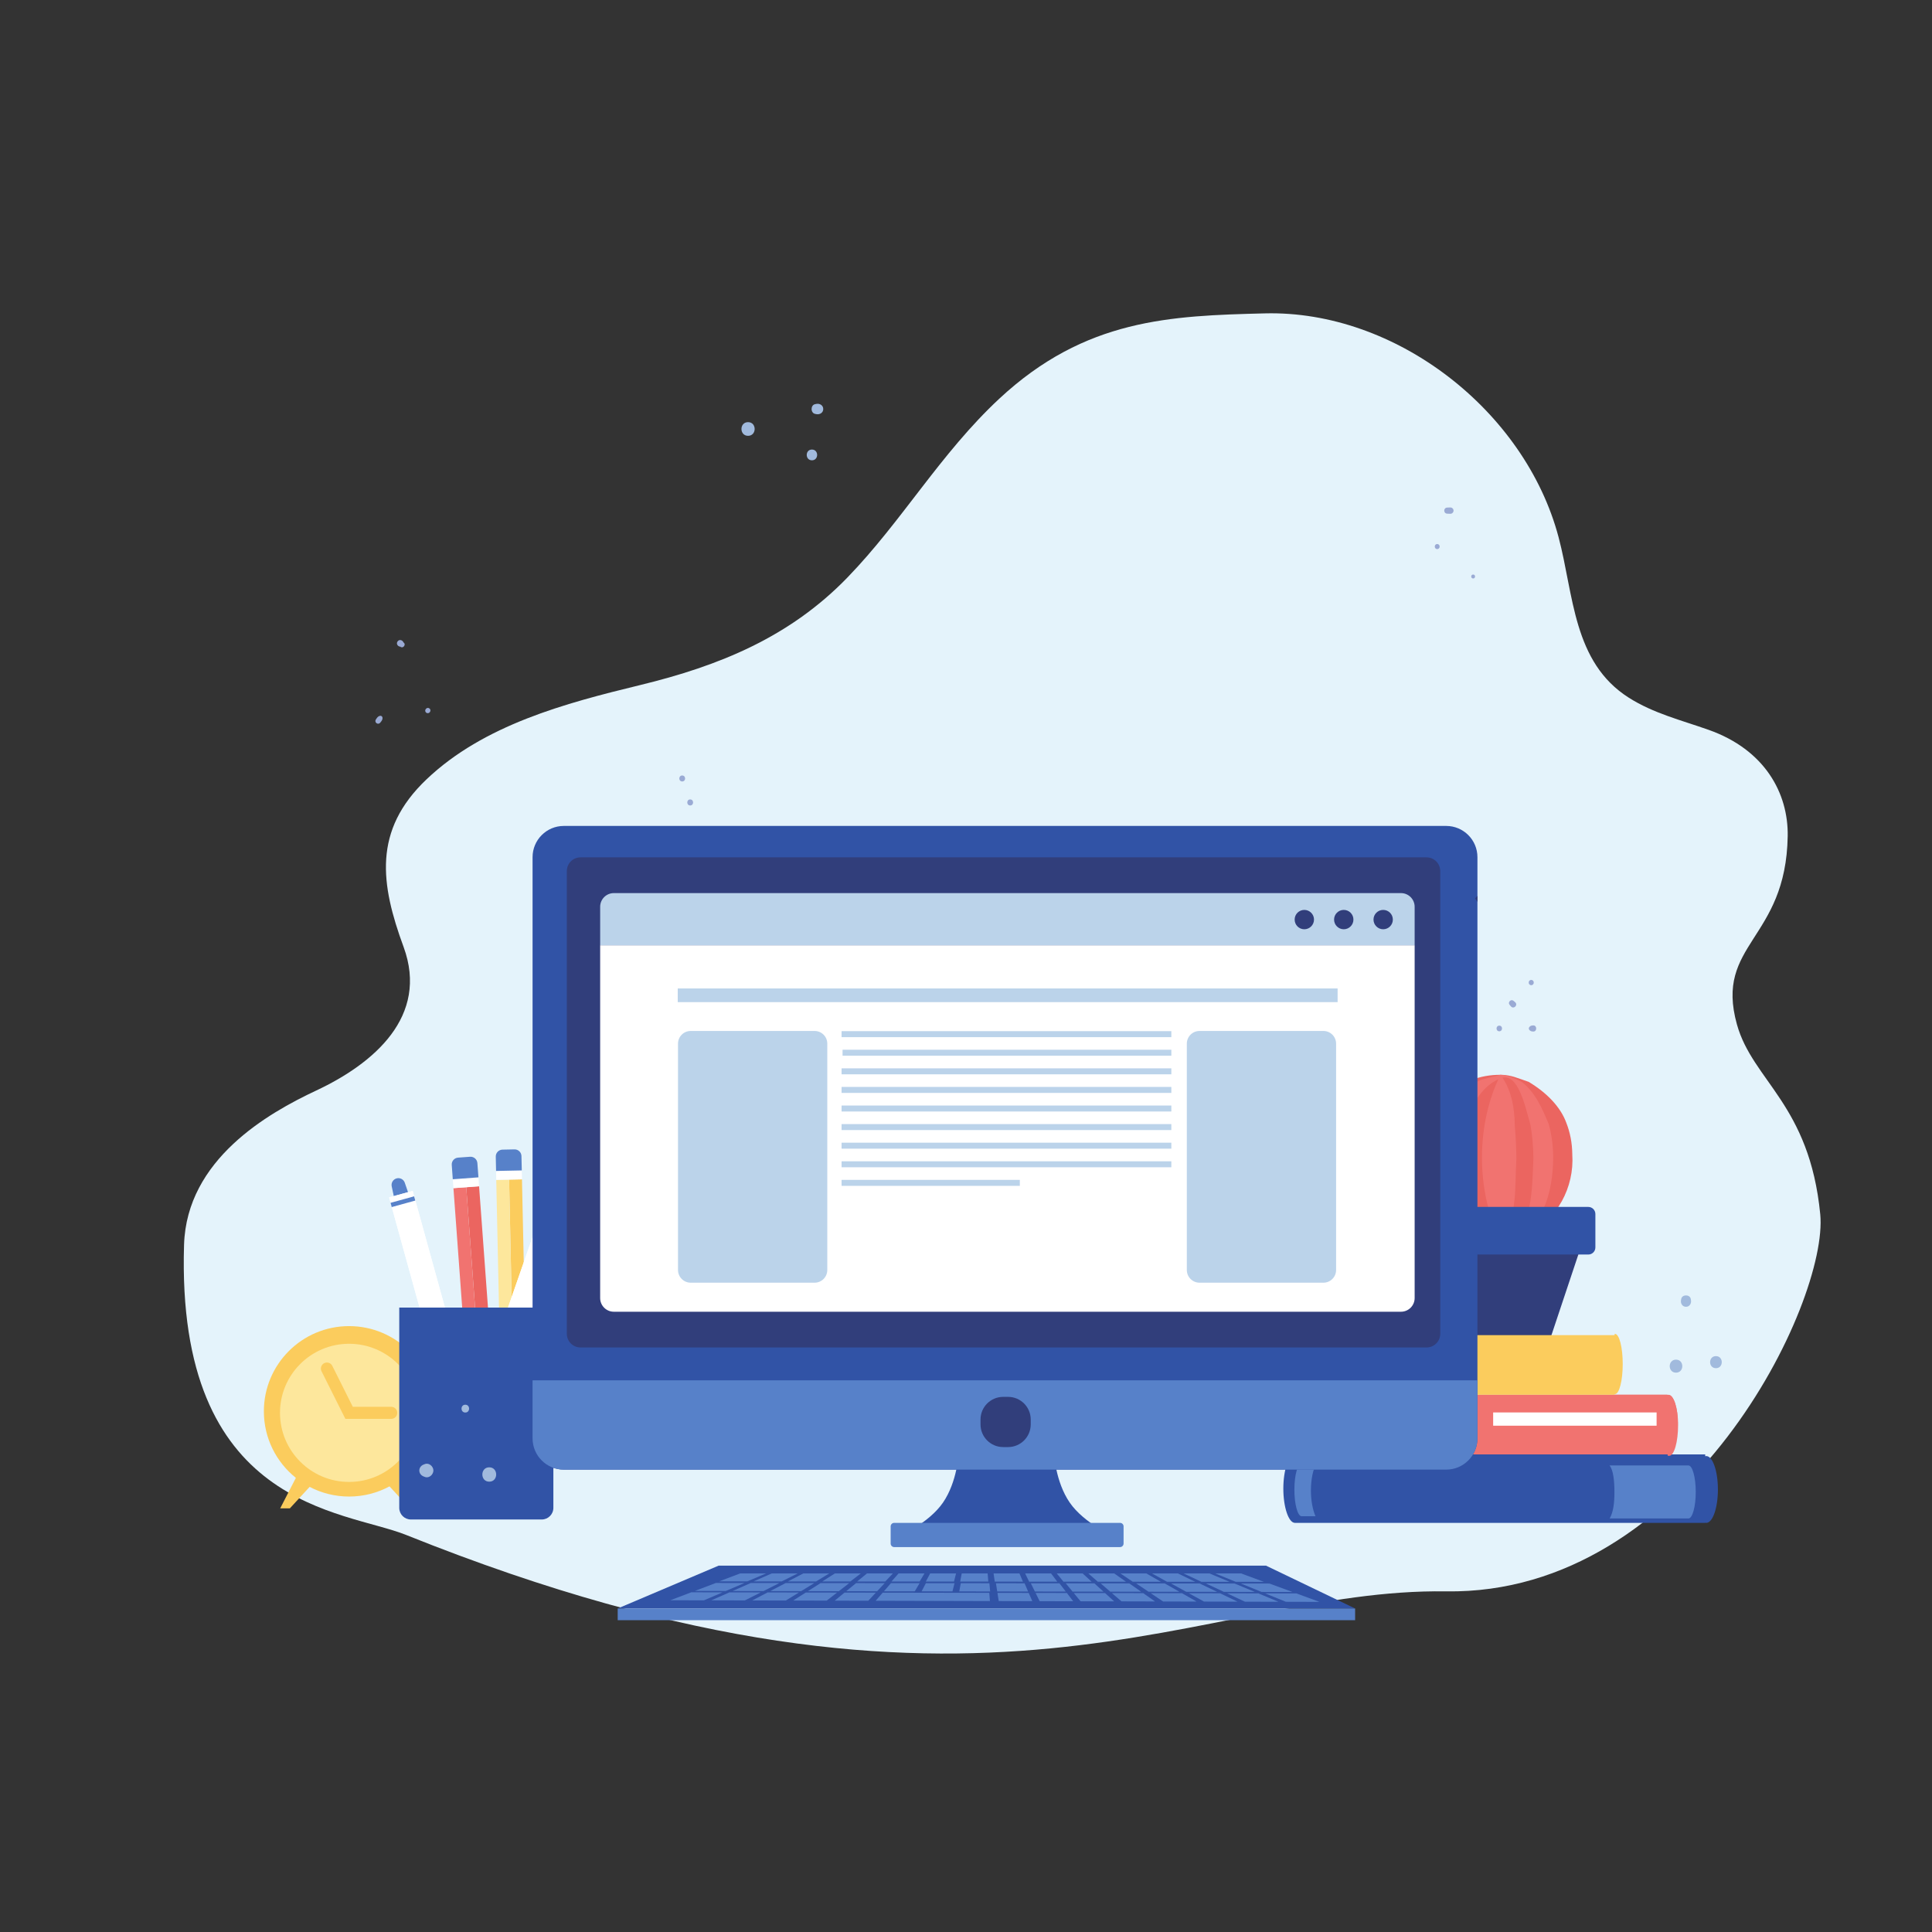 <?xml version="1.0" encoding="UTF-8" standalone="no"?>
<!DOCTYPE svg PUBLIC "-//W3C//DTD SVG 1.1//EN" "http://www.w3.org/Graphics/SVG/1.1/DTD/svg11.dtd">
<svg version="1.1" xmlns="http://www.w3.org/2000/svg" xmlns:xlink="http://www.w3.org/1999/xlink" preserveAspectRatio="xMidYMid meet" viewBox="0 0 640 640" width="640" height="640"><rect x="0" y="0" width="640" height="640" fill="#333333" stroke="none"/><defs><path d="M575.38 339.35C567.9 312.53 591.67 311.49 592.2 276.92C592.41 262.79 584.67 248.39 566.03 241.78C556.87 238.54 547.74 236.31 539.59 231.14C521.02 219.38 521.36 197 516.29 177.92C505.17 136.02 462.35 102.73 419.01 103.81C387.76 104.6 359.51 105.55 331.03 132.07C311.54 150.22 298.87 172.55 280.77 191.26C261.61 211.07 238.26 220.57 212.04 226.94C187.24 232.96 160.27 240.12 141.29 258.17C123.45 275.13 126.05 292.88 133.7 313.7C142.13 336.67 123.84 352.3 104.78 361.24C88.72 368.77 61.85 384.09 60.97 412.33C58.25 499.81 113.81 500.16 134.53 508.47C325.11 584.96 398.24 525.97 479.05 527.16C559.6 528.35 605.78 430.93 602.98 402.24C599.43 365.82 580.6 358.09 575.38 339.35" id="a2h55wwmi3"></path><path d="M143.87 467.52C143.87 451.93 131.23 439.29 115.64 439.29C100.05 439.29 87.41 451.93 87.41 467.52C87.41 476.44 91.55 484.39 98.01 489.56C97.66 490.23 95.93 493.6 92.82 499.66L96.02 499.66C99.95 495.39 102.14 493.02 102.57 492.55C106.48 494.59 110.92 495.75 115.64 495.75C120.49 495.75 125.05 494.53 129.03 492.38C129.48 492.86 131.72 495.29 135.74 499.66L138.95 499.66C135.75 493.44 133.97 489.98 133.62 489.29C139.88 484.11 143.87 476.28 143.87 467.52" id="afWN2VZjy"></path><path d="M138.53 468.02C138.53 480.66 128.28 490.91 115.64 490.91C103 490.91 92.75 480.66 92.75 468.02C92.75 455.38 103 445.14 115.64 445.14C128.28 445.14 138.53 455.38 138.53 468.02" id="aunDygTg3"></path><path d="M129.6 470.02L114.41 470.02C109.67 460.56 107.04 455.3 106.51 454.25C106.02 453.26 106.41 452.06 107.4 451.57C108.39 451.07 109.59 451.47 110.08 452.46C110.54 453.36 112.8 457.88 116.87 466.02C124.51 466.02 128.76 466.02 129.6 466.02C130.71 466.02 131.6 466.92 131.6 468.02C131.6 469.13 130.71 470.02 129.6 470.02" id="eGEIMmVFW"></path><path d="M136.54 398.94L131.33 400.38C130.39 395.95 129.86 393.49 129.76 393C129.51 391.83 130.22 390.68 131.36 390.36C131.36 390.36 131.36 390.36 131.36 390.36C132.51 390.04 133.71 390.67 134.09 391.8C134.26 392.28 135.07 394.66 136.54 398.94" id="e2snAKzSLR"></path><path d="M159.59 495.49C160.35 498.12 161.25 500.1 161.65 499.99C162.05 499.88 161.81 497.71 161.11 495.07C161.01 495.1 160.5 495.24 159.59 495.49" id="a3gQoku0Ww"></path><path d="M162.78 484.23C160.49 479.04 158.59 473.69 157.08 468.22C155.72 463.31 148.93 438.73 136.71 394.49L128.9 396.65C141.12 440.88 147.91 465.46 149.27 470.38C150.78 475.85 151.89 481.42 152.59 487.04C152.61 487.22 152.78 488.59 152.8 488.76C152.84 489.03 152.94 489.28 153.11 489.48C153.76 490.31 158.98 496.89 159.63 497.71C159.99 498.17 160.6 498.37 161.16 498.21C161.16 498.21 161.16 498.21 161.16 498.21C161.72 498.06 162.14 497.58 162.21 497C162.35 495.96 163.45 487.63 163.59 486.59C163.62 486.33 163.58 486.06 163.48 485.81C163.43 485.71 163.2 485.18 162.78 484.23" id="e6t8a7ZctR"></path><path d="M148.03 435.47L136.71 394.49L128.9 396.65L140.22 437.63L148.03 435.47" id="a1hAduTQYZ"></path><path d="M154.59 491.36L163.27 488.96L163.48 487.39L153.61 490.12L154.59 491.36" id="a13Yi0Tdft"></path><path d="M155.77 473.15L152.92 473.94L147.99 456.08L150.84 455.3L155.77 473.15" id="a1QnyjdMuI"></path><path d="M155.77 473.15L152.92 473.94L150.42 464.89L153.27 464.1L155.77 473.15" id="a1jG9YZshi"></path><path d="M148.24 436.22L140.43 438.38L140.04 436.98L147.85 434.82L148.24 436.22" id="b5QAwpBGpw"></path><path d="M137.57 397.7L129.76 399.86L129.38 398.45L137.18 396.3L137.57 397.7" id="b1jI2ZUMeS"></path><path d="M154.45 393.28L161.11 484L165.1 480.21L158.7 392.97L154.45 393.28" id="f58Kk2lYFG"></path><path d="M150.21 393.59L156.6 480.83L161.06 483.43L154.45 393.28L150.21 393.59" id="b1rLKsZpr4"></path><path d="M162.74 481.58C162.74 481.58 161.94 480.44 160.85 480.52C159.76 480.6 159.14 481.84 159.14 481.84C157.89 480.46 156.6 480.83 156.6 480.83C156.82 481.4 157.9 484.25 159.83 489.37L163.15 489.13C164.32 483.78 164.97 480.81 165.1 480.21C165.1 480.21 163.77 480.03 162.74 481.58" id="a1aJhHDwDI"></path><path d="M161.48 489.12C160.91 489.16 160.36 489.25 159.83 489.37C160 489.81 161.31 493.28 161.47 493.71C161.53 493.89 161.69 493.96 161.83 493.95C161.83 493.95 161.84 493.95 161.84 493.95C161.98 493.94 162.13 493.84 162.16 493.66C162.26 493.21 163.05 489.58 163.15 489.13C162.61 489.09 162.05 489.08 161.48 489.12" id="c3132p2OLC"></path><path d="M158.49 390.01L149.99 390.64L150.21 393.59L158.7 392.97L158.49 390.01" id="iKgElgqlx"></path><path d="M155.71 383.19C153.33 383.36 152.01 383.46 151.74 383.48C150.49 383.57 149.55 384.66 149.65 385.91C149.67 386.23 149.78 387.8 149.99 390.64L158.49 390.01C158.28 387.18 158.16 385.6 158.14 385.29C158.05 384.04 156.96 383.1 155.71 383.19" id="g107SAGPB"></path><path d="M168.65 390.76L170.6 481.7L174.79 478.12L172.91 390.67L168.65 390.76" id="a2JMYk9P9F"></path><path d="M164.39 390.85L166.27 478.31L170.59 481.14L168.65 390.76L164.39 390.85" id="d3fkyQJsTW"></path><path d="M172.36 479.37C172.36 479.37 171.62 478.19 170.53 478.22C169.44 478.24 168.75 479.45 168.75 479.45C167.58 478 166.27 478.31 166.27 478.31C166.46 478.89 167.38 481.78 169.05 487L172.38 486.93C173.82 481.65 174.63 478.71 174.79 478.12C174.79 478.12 173.47 477.88 172.36 479.37" id="b18IKgN4Ef"></path><path d="M170.71 486.84C170.14 486.85 169.59 486.91 169.05 487C169.2 487.45 170.33 490.98 170.47 491.42C170.52 491.6 170.67 491.68 170.82 491.68C170.82 491.68 170.82 491.68 170.82 491.68C170.97 491.68 171.11 491.59 171.16 491.41C171.28 490.96 172.26 487.38 172.38 486.93C171.84 486.86 171.28 486.82 170.71 486.84" id="h1gWRCuoLY"></path><path d="M172.85 387.71L164.33 387.89L164.39 390.85L172.91 390.67L172.85 387.71" id="dqlvgRhqJ"></path><path d="M170.43 380.75C168.04 380.8 166.71 380.83 166.45 380.83C165.2 380.86 164.2 381.9 164.23 383.15C164.24 383.47 164.27 385.05 164.33 387.89L172.85 387.71C172.78 384.86 172.75 383.29 172.74 382.97C172.72 381.72 171.68 380.72 170.43 380.75" id="c1yROY0dKr"></path><path d="M186.65 400.96L181.54 399.18C183.28 395 184.25 392.68 184.45 392.22C184.9 391.12 186.14 390.57 187.26 390.96C187.26 390.96 187.26 390.96 187.26 390.96C188.39 391.35 189.01 392.55 188.69 393.69C188.55 394.18 187.87 396.6 186.65 400.96" id="c3h3hTqEQL"></path><path d="M150.72 493.49C149.85 496.08 149.46 498.23 149.85 498.37C150.25 498.5 151.28 496.58 152.21 494.01C152.11 493.97 151.61 493.8 150.72 493.49" id="a1Nqx0Ez0"></path><path d="M159.74 486.04C160.81 480.47 162.29 474.99 164.15 469.63C165.83 464.81 174.22 440.73 189.31 397.39L181.66 394.73C166.57 438.07 158.18 462.15 156.5 466.96C154.64 472.32 152.38 477.54 149.76 482.56C149.68 482.72 149.04 483.95 148.96 484.1C148.84 484.34 148.78 484.6 148.8 484.87C148.87 485.92 149.42 494.3 149.49 495.35C149.52 495.93 149.91 496.43 150.46 496.63C150.46 496.63 150.46 496.63 150.46 496.63C151.01 496.82 151.63 496.66 152.02 496.23C152.72 495.45 158.36 489.22 159.07 488.44C159.24 488.25 159.37 488 159.42 487.74C159.44 487.63 159.55 487.06 159.74 486.04" id="bh7IOHRNX"></path><path d="M175.33 437.54L189.31 397.39L181.66 394.73L167.68 434.88L175.33 437.54" id="c1eKFz020r"></path><path d="M148.96 487.26L157.46 490.22L158.52 489.04L148.85 485.68L148.96 487.26" id="c2QLl4Kfo2"></path><path d="M160.28 472.94L157.48 471.97L163.57 454.48L166.37 455.45L160.28 472.94" id="bAYKUIdCA"></path><path d="M160.28 472.94L157.48 471.97L160.57 463.1L163.36 464.07L160.28 472.94" id="g3BW8AQaVR"></path><path d="M175.07 438.28L167.42 435.62L167.9 434.24L175.55 436.91L175.07 438.28" id="ebLK8OwvR"></path><path d="M188.2 400.53L180.55 397.86L181.03 396.49L188.68 399.15L188.2 400.53" id="duump3KAK"></path><path d="M179.46 503.35C153.45 503.35 139 503.35 136.11 503.35C133.98 503.35 132.26 501.63 132.26 499.5C132.26 495.08 132.26 472.96 132.26 433.16L183.31 433.16C183.31 472.96 183.31 495.08 183.31 499.5C183.31 501.63 181.58 503.35 179.46 503.35" id="bbppQiG9mO"></path><path d="M520.84 382.39C521.57 393.41 515.74 403.92 506.4 408.59C500.56 412.09 493.55 410.92 487.71 408.59C483.04 406.25 479.54 402.75 477.2 399.25C473.7 392.24 471.36 386.4 472.53 378.23C473.7 372.39 474.87 366.55 479.54 363.05C484.21 358.38 490.05 356.04 497.05 356.04C500.56 356.04 502.89 357.21 506.4 358.38C512.23 361.88 516.9 366.55 518.87 371.96C520.11 375.12 520.81 378.64 520.84 382.39" id="fsLovyxIE"></path><path d="M514.51 383.08C514.57 394.58 511.07 409.76 497.05 410.92C491.21 410.92 486.54 407.42 484.21 402.75C483.04 398.08 480.71 394.58 479.54 389.91C479.54 382.9 478.37 374.73 481.87 367.72C483.04 365.38 484.21 363.05 486.54 360.71C488.88 357.21 493.55 357.21 497.05 356.04C499.39 356.04 501.72 357.21 504.06 358.38C508.73 361.88 511.07 367.72 513.04 372.37C513.95 375.63 514.47 379.24 514.51 383.08" id="aFrrI2p45"></path><path d="M507.96 383.62C507.56 393.41 507.56 410.92 498.22 408.59C480.71 403.92 479.54 364.22 497.05 357.21C502.89 354.88 505.23 366.55 507 372.7C507.58 376.03 507.92 379.73 507.96 383.62" id="dwe9m4gza"></path><path d="M502.32 383.89C501.72 393.41 502.89 402.75 497.05 410.92C488.88 394.58 488.88 372.39 497.05 356.04C500.56 360.71 501.72 366.55 501.79 372.86C502.09 376.24 502.28 379.98 502.32 383.89" id="bW8hFN0vP"></path><path d="M468.62 404.87C475.64 428.33 479.54 441.36 480.32 443.96C480.32 443.96 484.97 447.49 495.28 447.69C505.6 447.88 512.94 445.27 512.94 445.27C513.81 442.65 518.18 429.58 526.03 406.04L468.62 404.87" id="c1pXvR1DKa"></path><path d="M528.49 413.24C528.49 414.53 527.44 415.58 526.15 415.58C520.34 415.58 473.85 415.58 468.04 415.58C466.75 415.58 465.7 414.53 465.7 413.24C465.7 412.13 465.7 403.26 465.7 402.15C465.7 400.86 466.75 399.81 468.04 399.81C473.85 399.81 520.34 399.81 526.15 399.81C527.44 399.81 528.49 400.86 528.49 402.15C528.49 402.89 528.49 406.59 528.49 413.24" id="e1Va5c2UQz"></path><path d="M565.23 482.34C565.07 482.34 564.87 482.37 564.87 482.43C564.87 482.39 564.87 482.17 564.87 481.79C483.33 481.79 438.03 481.79 428.97 481.79C426.84 481.79 425.12 487.02 425.12 493.13C425.12 499.24 426.84 504.47 428.97 504.47C438.03 504.47 483.33 504.47 564.87 504.47C564.87 504.42 564.87 504.39 564.87 504.38C564.87 504.44 565.07 504.47 565.23 504.47C567.35 504.47 569.08 499.52 569.08 493.41C569.08 487.29 567.35 482.34 565.23 482.34" id="a664TyfGeK"></path><path d="M559.33 485.45C543.63 485.45 534.91 485.45 533.17 485.45C534.43 486.91 534.8 490.57 534.8 494.27C534.8 497.91 534.46 500.81 533.23 503.01C535.84 503.01 556.72 503.01 559.33 503.01C560.66 503.01 561.74 499.01 561.74 494.23C561.74 489.44 560.66 485.45 559.33 485.45" id="a1S7rHtfgv"></path><path d="M434.26 493.74C434.26 489.94 434.97 486.91 436.03 484.71C435.55 484.71 431.67 484.71 431.18 484.71C429.86 484.71 428.78 488.71 428.78 493.5C428.78 498.28 429.86 502.28 431.18 502.28C431.64 502.28 435.31 502.28 435.77 502.28C434.86 500.08 434.26 497.21 434.26 493.74" id="a2hryePXU"></path><path d="M552.74 462.12C552.61 462.12 552.12 462.03 552.12 462.03C541.36 462.03 455.3 462.03 444.54 462.03C442.84 462.03 441.47 466.25 441.47 471.91C441.47 477.57 442.84 481.79 444.54 481.79C451.73 481.79 487.69 481.79 552.43 481.79C552.43 482.02 552.43 482.16 552.43 482.18C552.43 482.23 552.77 482.27 552.9 482.27C554.6 482.27 555.89 477.67 555.89 472.01C555.89 466.35 554.43 462.12 552.74 462.12" id="arOrhTxTg"></path><path d="M552.74 462.05C552.61 462.05 552.12 462.03 552.12 462.03C541.36 462.03 455.3 462.03 444.54 462.03C442.84 462.03 441.47 466.42 441.47 471.54C452.91 471.54 544.38 471.54 555.81 471.54C555.81 466.42 554.43 462.05 552.74 462.05" id="d36U8YdM5e"></path><path d="M447.77 472.16C447.77 468.48 448.53 465.69 449.63 463.5C449.42 463.5 447.75 463.5 447.54 463.5C446.21 463.5 445.14 467.49 445.14 472.28C445.14 477.06 446.21 481.06 447.54 481.06C447.77 481.06 449.59 481.06 449.81 481.06C448.61 479.59 447.77 476.03 447.77 472.16" id="bq7wZ5Eut"></path><path d="M548.77 467.89L548.77 472.28L494.63 472.28L494.63 467.89L548.77 467.89" id="cwoPtZTjR"></path><path d="M534.98 441.87C534.97 441.87 534.87 441.87 534.87 441.87C534.87 441.9 534.87 442.03 534.87 442.28L454.38 442.28C454.38 442.03 454.38 441.9 454.38 441.87C452.19 441.93 451.84 446.37 451.84 451.84C451.84 457.32 452.19 461.76 454.38 461.81C454.38 461.83 454.38 461.9 454.38 462.03L534.87 462.03C534.87 461.9 534.87 461.83 534.87 461.81C534.87 461.81 534.97 461.82 534.98 461.82C536.4 461.82 537.55 457.35 537.55 451.84C537.55 446.33 536.4 441.87 534.98 441.87" id="e15evfl9Ff"></path><path d="M354.36 497.75C349.61 490.84 349.18 481.53 349.18 481.53C348.32 481.53 344 481.53 336.23 481.53L330.5 481.53C322.73 481.53 318.42 481.53 317.56 481.53C317.56 481.53 317.12 490.84 312.38 497.75C307.63 504.65 297.7 508.97 297.7 508.97C299.89 508.97 310.82 508.97 330.5 508.97L336.23 508.97C355.91 508.97 366.85 508.97 369.03 508.97C369.03 508.97 359.11 504.65 354.36 497.75" id="c1tt7MScOW"></path><path d="M489.42 476.48C489.42 482.2 484.78 486.83 479.06 486.83C449.83 486.83 216 486.83 186.78 486.83C181.06 486.83 176.42 482.2 176.42 476.48C176.42 457.22 176.42 303.21 176.42 283.95C176.42 278.23 181.06 273.6 186.78 273.6C216 273.6 449.83 273.6 479.06 273.6C484.78 273.6 489.42 278.23 489.42 283.95C489.42 296.79 489.42 360.96 489.42 476.48" id="a1rrJJC900"></path><path d="M176.42 457.25C176.42 468.79 176.42 475.19 176.42 476.48C176.42 482.2 181.06 486.83 186.78 486.83C216 486.83 449.83 486.83 479.06 486.83C484.78 486.83 489.42 482.2 489.42 476.48C489.42 475.19 489.42 468.79 489.42 457.25L176.42 457.25" id="a2DaTWQUOb"></path><path d="M133.85 212.97C133.71 212.76 133.66 212.75 133.71 212.96C133.48 212.07 132.33 211.63 131.71 212.47C131.1 213.31 131.85 214.28 132.78 214.23C132.57 214.25 132.58 214.29 132.82 214.36C133.61 214.74 134.45 213.6 133.85 212.97C133.85 212.97 133.85 212.97 133.85 212.97" id="gkmAu2xxb"></path><path d="M125.95 239.4C126.32 238.96 126.73 238.49 126.72 237.88C126.71 237.31 126.27 236.99 125.73 237.16C125.15 237.33 124.83 237.86 124.51 238.35C123.9 239.31 125.22 240.28 125.95 239.4C125.95 239.4 125.95 239.4 125.95 239.4" id="gt8dFJF24"></path><path d="M141.21 236.09C142.12 236.75 143.15 235.34 142.24 234.68C141.33 234.01 140.3 235.42 141.21 236.09C141.21 236.09 141.21 236.09 141.21 236.09" id="h27mHMjz5u"></path><path d="M479.4 170.16C479.75 170.17 480.1 170.19 480.46 170.2C480.9 170.22 481.37 169.86 481.47 169.43C481.52 169.23 481.52 169.07 481.47 168.87C481.37 168.44 480.9 168.08 480.46 168.1C480.1 168.11 479.75 168.13 479.4 168.14C478.1 168.2 478.1 170.1 479.4 170.16C479.4 170.16 479.4 170.16 479.4 170.16" id="b2Uq14bkO8"></path><path d="M488 191.63C488.84 191.63 488.84 190.32 488 190.32C487.15 190.32 487.15 191.63 488 191.63C488 191.63 488 191.63 488 191.63" id="g1CwsFjwJV"></path><path d="M476.09 181.89C477.17 181.89 477.17 180.22 476.09 180.22C475.02 180.22 475.02 181.89 476.09 181.89C476.09 181.89 476.09 181.89 476.09 181.89" id="b1romkAHp9"></path><path d="M217.26 308.57C216.88 308.34 216.5 308.26 216.06 308.21C215.75 308.18 215.41 308.52 215.45 308.83C215.49 309.27 215.57 309.65 215.8 310.03C216.7 311.54 218.79 309.47 217.26 308.57C217.26 308.57 217.26 308.57 217.26 308.57" id="a1R81SIUGj"></path><path d="M207.47 300.72C207.61 300.71 207.76 300.7 207.91 300.68C209.34 300.57 209.34 298.57 207.91 298.46C207.76 298.45 207.61 298.44 207.47 298.42C205.99 298.31 205.99 300.84 207.47 300.72C207.47 300.72 207.47 300.72 207.47 300.72" id="aOC1tmsw0"></path><path d="M225.99 258.87C227.27 258.87 227.27 256.89 225.99 256.89C224.71 256.89 224.71 258.87 225.99 258.87C225.99 258.87 225.99 258.87 225.99 258.87" id="a26vnyRok2"></path><path d="M228.63 266.82C229.92 266.82 229.92 264.82 228.63 264.82C227.35 264.82 227.35 266.82 228.63 266.82C228.63 266.82 228.63 266.82 228.63 266.82" id="j138BCzCJ4"></path><path d="M496.66 341.63C497.86 341.63 497.87 339.76 496.66 339.76C495.45 339.76 495.45 341.63 496.66 341.63C496.66 341.63 496.66 341.63 496.66 341.63" id="b1iR1uwvpR"></path><path d="M507.9 339.68C507.29 339.71 506.93 339.79 506.56 340.3C506.41 340.5 506.41 340.89 506.56 341.09C506.93 341.6 507.29 341.68 507.9 341.71C509.21 341.77 509.21 339.62 507.9 339.68C507.9 339.68 507.9 339.68 507.9 339.68" id="aOa1BSiqQ"></path><path d="M501.98 332.06C501.76 331.84 501.53 331.64 501.26 331.46C500.5 330.94 499.47 331.97 499.99 332.73C500.17 333 500.37 333.23 500.59 333.46C501.49 334.35 502.88 332.96 501.98 332.06C501.98 332.06 501.98 332.06 501.98 332.06" id="an4W77ctM"></path><path d="M507.24 326.35C508.36 326.35 508.36 324.62 507.24 324.62C506.13 324.62 506.12 326.35 507.24 326.35C507.24 326.35 507.24 326.35 507.24 326.35" id="bwxTHyIAq"></path><path d="M555.2 454.71C557.97 454.71 557.98 450.4 555.2 450.4C552.43 450.4 552.42 454.71 555.2 454.71C555.2 454.71 555.2 454.71 555.2 454.71" id="c5SMsz6MCg"></path><path d="M556.93 430.29C556.9 430.43 556.88 430.58 556.85 430.72C556.66 431.8 557.32 432.89 558.51 432.89C559.68 432.89 560.35 431.8 560.16 430.72C560.14 430.58 560.11 430.43 560.09 430.29C559.81 428.73 557.2 428.73 556.93 430.29C556.93 430.29 556.93 430.29 556.93 430.29" id="diDscrKgD"></path><path d="M568.43 453.23C571 453.23 571 449.23 568.43 449.23C565.85 449.23 565.85 453.23 568.43 453.23C568.43 453.23 568.43 453.23 568.43 453.23" id="cloSr4RW8"></path><path d="M140.36 489.11C140.5 489.16 140.63 489.21 140.76 489.26C142.14 489.79 143.57 488.46 143.57 487.12C143.57 485.78 142.13 484.46 140.76 484.99C140.63 485.04 140.5 485.09 140.36 485.14C138.42 485.88 138.42 488.37 140.36 489.11C140.36 489.11 140.36 489.11 140.36 489.11" id="crmdCgPwL"></path><path d="M162.07 490.82C165.13 490.82 165.13 486.07 162.07 486.07C159.02 486.07 159.02 490.82 162.07 490.82C162.07 490.82 162.07 490.82 162.07 490.82" id="gkxwGcQLR"></path><path d="M154.14 467.92C155.81 467.92 155.81 465.33 154.14 465.33C152.47 465.33 152.47 467.92 154.14 467.92C154.14 467.92 154.14 467.92 154.14 467.92" id="h2644KOLWx"></path><path d="M247.8 144.37C250.72 144.37 250.72 139.84 247.8 139.84C244.89 139.84 244.89 144.37 247.8 144.37C247.8 144.37 247.8 144.37 247.8 144.37" id="f2bncycdXm"></path><path d="M268.96 152.48C271.26 152.48 271.26 148.92 268.96 148.92C266.67 148.92 266.67 152.48 268.96 152.48C268.96 152.48 268.96 152.48 268.96 152.48" id="j2bNfKlXI"></path><path d="M270.48 133.79C270.34 133.82 270.2 133.84 270.06 133.87C268.45 134.14 268.45 136.84 270.06 137.12C270.2 137.15 270.34 137.17 270.48 137.2C271.59 137.39 272.71 136.72 272.71 135.5C272.71 134.28 271.59 133.6 270.48 133.79C270.48 133.79 270.48 133.79 270.48 133.79" id="a2nS95Y8p"></path><path d="M371.04 512.49C326.14 512.49 301.19 512.49 296.2 512.49C295.56 512.49 295.04 511.96 295.04 511.32C295.04 510.75 295.04 506.2 295.04 505.64C295.04 504.99 295.56 504.47 296.2 504.47C303.69 504.47 363.55 504.47 371.04 504.47C371.68 504.47 372.2 504.99 372.2 505.64C372.2 506.2 372.2 510.75 372.2 511.32C372.2 511.96 371.68 512.49 371.04 512.49" id="b1Y3SWqdJ5"></path><path d="M472.56 446.37C304.41 446.37 210.99 446.37 192.31 446.37C189.8 446.37 187.77 444.34 187.77 441.83C187.77 426.5 187.77 303.87 187.77 288.55C187.77 286.04 189.8 284.01 192.31 284.01C220.33 284.01 444.53 284.01 472.56 284.01C475.07 284.01 477.1 286.04 477.1 288.55C477.1 303.87 477.1 426.5 477.1 441.83C477.1 444.34 475.07 446.37 472.56 446.37" id="b5U8YzxFX"></path><path d="M468.62 300.39C468.62 297.88 466.59 295.85 464.08 295.85C438.01 295.85 229.42 295.85 203.35 295.85C200.84 295.85 198.81 297.88 198.81 300.39C198.81 301.24 198.81 305.49 198.81 313.14L468.62 313.14L468.62 300.39" id="aODPs9MOo"></path><path d="M198.81 313.14C198.81 383.25 198.81 422.2 198.81 429.99C198.81 432.5 200.84 434.53 203.35 434.53C229.42 434.53 438.01 434.53 464.08 434.53C466.59 434.53 468.62 432.5 468.62 429.99C468.62 422.2 468.62 383.25 468.62 313.14L198.81 313.14" id="h1QFvFVfG5"></path><path d="M488.63 297.63C488.96 297.97 489.24 298.37 489.42 298.8C489.42 298.6 489.42 296.97 489.42 296.76C489.15 297.05 488.89 297.34 488.63 297.63" id="a9pTvEuKz"></path><path d="M238.05 518.64L419.38 518.64L448.9 532.83L204.62 532.83L238.05 518.64" id="b89cVn1M"></path><path d="M448.9 536.71L204.62 536.71L204.62 532.83L448.9 532.83L448.9 536.71" id="c17KVyXZ4s"></path><path d="M333.94 479.36C332.96 479.36 332.42 479.36 332.31 479.36C328.17 479.36 324.81 476 324.81 471.86C324.81 471.7 324.81 470.4 324.81 470.23C324.81 466.09 328.17 462.73 332.31 462.73C332.47 462.73 333.78 462.73 333.94 462.73C338.08 462.73 341.44 466.09 341.44 470.23C341.44 470.4 341.44 471.7 341.44 471.86C341.44 476 338.08 479.36 333.94 479.36" id="e2yMh6sCS1"></path><path d="M258.94 523.86L249.61 523.86L255.66 521.21L264.24 521.21L258.94 523.86" id="b1wzrgKHtt"></path><path d="M247.56 523.85L238.23 523.85L245.2 521.21L253.78 521.21L247.56 523.85" id="e8i466Txt"></path><path d="M281.7 523.88L272.37 523.88L276.58 521.21L285.16 521.21L281.7 523.88" id="b1FMJ5Qi8j"></path><path d="M270.32 523.88L260.99 523.87L266.12 521.21L274.7 521.21L270.32 523.88" id="k4FHQGdG1B"></path><path d="M304.64 523.9L295.31 523.9L297.67 521.21L306.25 521.21L304.64 523.9" id="c2d5Cg0qO"></path><path d="M293.26 523.89L283.93 523.89L287.21 521.21L295.79 521.21L293.26 523.89" id="ih4rSVvKC"></path><path d="M327.39 523.92L318.07 523.92L318.59 521.21L327.17 521.21L327.39 523.92" id="b5s2xxnKP1"></path><path d="M316.02 523.92L306.69 523.91L308.13 521.21L316.71 521.21L316.02 523.92" id="e24mUvZuta"></path><path d="M350.23 523.95L340.91 523.94L339.59 521.21L348.17 521.21L350.23 523.95" id="c2mt4wXhb4"></path><path d="M338.86 523.94L329.53 523.93L329.13 521.21L337.71 521.21L338.86 523.94" id="dRjODc1hn"></path><path d="M372.99 523.96L363.66 523.96L360.51 521.21L369.09 521.21L372.99 523.96" id="ajb16cGCe"></path><path d="M361.62 523.96L352.29 523.95L350.05 521.21L358.63 521.21L361.62 523.96" id="aoZMEZFRP"></path><path d="M395.93 523.99L386.6 523.98L381.6 521.21L390.18 521.21L395.93 523.99" id="b19WSGXSD"></path><path d="M384.56 523.98L375.23 523.97L371.14 521.21L379.72 521.21L384.56 523.98" id="gvkrrW6Gu"></path><path d="M418.69 524.01L409.36 524L402.52 521.21L411.1 521.21L418.69 524.01" id="dtrMN6TRU"></path><path d="M407.31 524L397.98 523.99L392.06 521.21L400.64 521.21L407.31 524" id="acwlVdfF8"></path><path d="M252.91 527.06L242.68 527.04L248.7 524.39L258.18 524.4L252.91 527.06" id="g4pYHmXL0H"></path><path d="M240.43 527.03L230.2 527.01L237.14 524.38L246.62 524.39L240.43 527.03" id="ce2U6fEyJ"></path><path d="M277.88 527.1L267.64 527.08L271.83 524.42L281.31 524.42L277.88 527.1" id="i2PaBuokPm"></path><path d="M265.4 527.08L255.16 527.06L260.27 524.4L269.75 524.41L265.4 527.08" id="d3eFBKlYpZ"></path><path d="M303.04 527.14L292.81 527.13L295.14 524.44L304.62 524.45L303.04 527.14" id="dQLCo8SQl"></path><path d="M290.56 527.12L280.33 527.1L283.58 524.43L293.06 524.44L290.56 527.12" id="c2a8yjDmK5"></path><path d="M328 527.19L317.77 527.17L318.27 524.46L327.75 524.47L328 527.19" id="g5FZ76fG0"></path><path d="M315.52 527.17L305.29 527.15L306.71 524.45L316.19 524.46L315.52 527.17" id="abhE7yeu3"></path><path d="M353.06 527.23L342.82 527.21L341.48 524.49L350.96 524.5L353.06 527.23" id="iOEwAbn4i"></path><path d="M340.58 527.21L330.34 527.19L329.92 524.47L339.4 524.49L340.58 527.21" id="e2qWDEO9V"></path><path d="M378.02 527.28L367.79 527.26L364.61 524.51L374.09 524.52L378.02 527.28" id="bstrOs2EE"></path><path d="M365.54 527.25L355.31 527.24L353.05 524.5L362.53 524.51L365.54 527.25" id="a2IBBA3ry5"></path><path d="M403.19 527.32L392.95 527.3L387.92 524.54L397.41 524.55L403.19 527.32" id="i2d2nkvEs"></path><path d="M390.71 527.3L380.47 527.28L376.36 524.52L385.84 524.53L390.71 527.3" id="a2ufPWcpca"></path><path d="M428.15 527.37L417.92 527.35L411.06 524.56L420.54 524.57L428.15 527.37" id="a1h1DdGA"></path><path d="M415.67 527.34L405.44 527.33L399.49 524.55L408.97 524.56L415.67 527.34" id="f7zVm8JgDd"></path><path d="M246.74 530.16L235.62 530.13L241.65 527.49L252.01 527.51L246.74 530.16" id="b2kiyks14R"></path><path d="M233.18 530.13L222.07 530.1L229.01 527.46L239.37 527.49L233.18 530.13" id="a1gAXAd5w3"></path><path d="M273.85 530.23L262.74 530.2L266.93 527.54L277.29 527.56L273.85 530.23" id="brnNig7vW"></path><path d="M260.3 530.2L249.18 530.17L254.29 527.51L264.65 527.53L260.3 530.2" id="a20P8IbsfE"></path><path d="M327.93 530.37L290.07 530.27L292.41 527.59L327.71 527.65L327.93 530.37" id="aD28qMXY1"></path><path d="M287.63 530.27L276.51 530.24L279.77 527.56L290.13 527.58L287.63 530.27" id="f22z0ZZoJ6"></path><path d="M355.51 530.44L344.4 530.41L343.05 527.68L353.42 527.7L355.51 530.44" id="e2LW3OmzXY"></path><path d="M341.96 530.4L330.84 530.37L330.42 527.66L340.78 527.68L341.96 530.4" id="c2d7J7onjo"></path><path d="M382.62 530.5L371.51 530.47L368.33 527.73L378.7 527.75L382.62 530.5" id="b3MnwrHEME"></path><path d="M369.07 530.47L357.95 530.44L355.7 527.71L366.06 527.72L369.07 530.47" id="a1sSsd0c7z"></path><path d="M409.95 530.57L398.84 530.54L393.81 527.78L404.18 527.8L409.95 530.57" id="bqpxSBUje"></path><path d="M396.4 530.54L385.28 530.51L381.17 527.75L391.54 527.77L396.4 530.54" id="eMpA6nW5e"></path><path d="M437.07 530.64L425.95 530.61L419.09 527.82L429.45 527.84L437.07 530.64" id="c6LCvCZvJ"></path><path d="M423.51 530.61L412.4 530.58L406.45 527.8L416.82 527.82L423.51 530.61" id="arbKUa7RS"></path><path d="M388.02 349.72L279.11 349.72L279.11 347.74L388.02 347.74L388.02 349.72" id="b20XxUz9UA"></path><path d="M443.1 331.97L224.51 331.97L224.51 327.44L443.1 327.44L443.1 331.97" id="a8vOzrSefH"></path><path d="M388.02 355.88L278.78 355.88L278.78 353.9L388.02 353.9L388.02 355.88" id="b28ysWJhra"></path><path d="M388.02 343.57L278.78 343.57L278.78 341.58L388.02 341.58L388.02 343.57" id="kDnjsNdvW"></path><path d="M388.02 362.04L278.78 362.04L278.78 360.06L388.02 360.06L388.02 362.04" id="b383RafjKW"></path><path d="M388.02 368.2L278.78 368.2L278.78 366.22L388.02 366.22L388.02 368.2" id="a8VcW8iu"></path><path d="M388.02 374.35L278.78 374.35L278.78 372.37L388.02 372.37L388.02 374.35" id="a14yfxwEqY"></path><path d="M388.02 380.51L278.78 380.51L278.78 378.53L388.02 378.53L388.02 380.51" id="foT7JgJ8W"></path><path d="M388.02 386.67L278.78 386.67L278.78 384.69L388.02 384.69L388.02 386.67" id="b2EQJUwfr"></path><path d="M337.83 392.83L278.78 392.83L278.78 390.85L337.83 390.85L337.83 392.83" id="b2C4hS0gdI"></path><path d="M435.28 304.62C435.28 306.39 433.84 307.83 432.07 307.83C430.3 307.83 428.87 306.39 428.87 304.62C428.87 302.85 430.3 301.42 432.07 301.42C433.84 301.42 435.28 302.85 435.28 304.62" id="j2FHhgCTHt"></path><path d="M448.34 304.62C448.34 306.39 446.91 307.83 445.14 307.83C443.36 307.83 441.93 306.39 441.93 304.62C441.93 302.85 443.36 301.42 445.14 301.42C446.91 301.42 448.34 302.85 448.34 304.62" id="b1FlEe71Wy"></path><path d="M461.4 304.62C461.4 306.39 459.97 307.83 458.2 307.83C456.43 307.83 454.99 306.39 454.99 304.62C454.99 302.85 456.43 301.42 458.2 301.42C459.97 301.42 461.4 302.85 461.4 304.62" id="a2E5ggCcsR"></path><path d="M269.84 424.91C245.22 424.91 231.55 424.91 228.81 424.91C226.48 424.91 224.6 423.02 224.6 420.7C224.6 413.2 224.6 353.22 224.6 345.73C224.6 343.4 226.48 341.52 228.81 341.52C232.91 341.52 265.74 341.52 269.84 341.52C272.17 341.52 274.05 343.4 274.05 345.73C274.05 353.22 274.05 413.2 274.05 420.7C274.05 423.02 272.17 424.91 269.84 424.91" id="b1iW16b54G"></path><path d="M438.39 424.91C413.77 424.91 400.1 424.91 397.36 424.91C395.04 424.91 393.15 423.02 393.15 420.7C393.15 413.2 393.15 353.22 393.15 345.73C393.15 343.4 395.04 341.52 397.36 341.52C401.46 341.52 434.29 341.52 438.39 341.52C440.72 341.52 442.6 343.4 442.6 345.73C442.6 353.22 442.6 413.2 442.6 420.7C442.6 423.02 440.72 424.91 438.39 424.91" id="ckwyhJAE"></path></defs><g><g><g><use xlink:href="#a2h55wwmi3" opacity="1" fill="#e4f3fb" fill-opacity="1"></use><g><use xlink:href="#a2h55wwmi3" opacity="1" fill-opacity="0" stroke="#000000" stroke-width="1" stroke-opacity="0"></use></g></g><g><use xlink:href="#afWN2VZjy" opacity="1" fill="#fbcc5d" fill-opacity="1"></use><g><use xlink:href="#afWN2VZjy" opacity="1" fill-opacity="0" stroke="#000000" stroke-width="1" stroke-opacity="0"></use></g></g><g><use xlink:href="#aunDygTg3" opacity="1" fill="#fde79c" fill-opacity="1"></use><g><use xlink:href="#aunDygTg3" opacity="1" fill-opacity="0" stroke="#000000" stroke-width="1" stroke-opacity="0"></use></g></g><g><use xlink:href="#eGEIMmVFW" opacity="1" fill="#fbcc5d" fill-opacity="1"></use><g><use xlink:href="#eGEIMmVFW" opacity="1" fill-opacity="0" stroke="#000000" stroke-width="1" stroke-opacity="0"></use></g></g><g><use xlink:href="#e2snAKzSLR" opacity="1" fill="#5781c9" fill-opacity="1"></use><g><use xlink:href="#e2snAKzSLR" opacity="1" fill-opacity="0" stroke="#000000" stroke-width="1" stroke-opacity="0"></use></g></g><g><use xlink:href="#a3gQoku0Ww" opacity="1" fill="#313e7b" fill-opacity="1"></use><g><use xlink:href="#a3gQoku0Ww" opacity="1" fill-opacity="0" stroke="#000000" stroke-width="1" stroke-opacity="0"></use></g></g><g><use xlink:href="#e6t8a7ZctR" opacity="1" fill="#ffffff" fill-opacity="1"></use><g><use xlink:href="#e6t8a7ZctR" opacity="1" fill-opacity="0" stroke="#000000" stroke-width="1" stroke-opacity="0"></use></g></g><g><use xlink:href="#a1hAduTQYZ" opacity="1" fill="#ffffff" fill-opacity="1"></use><g><use xlink:href="#a1hAduTQYZ" opacity="1" fill-opacity="0" stroke="#000000" stroke-width="1" stroke-opacity="0"></use></g></g><g><use xlink:href="#a13Yi0Tdft" opacity="1" fill="#ffffff" fill-opacity="1"></use><g><use xlink:href="#a13Yi0Tdft" opacity="1" fill-opacity="0" stroke="#000000" stroke-width="1" stroke-opacity="0"></use></g></g><g><use xlink:href="#a1QnyjdMuI" opacity="1" fill="#5781c9" fill-opacity="1"></use><g><use xlink:href="#a1QnyjdMuI" opacity="1" fill-opacity="0" stroke="#000000" stroke-width="1" stroke-opacity="0"></use></g></g><g><use xlink:href="#a1jG9YZshi" opacity="1" fill="#ffffff" fill-opacity="1"></use><g><use xlink:href="#a1jG9YZshi" opacity="1" fill-opacity="0" stroke="#000000" stroke-width="1" stroke-opacity="0"></use></g></g><g><use xlink:href="#b5QAwpBGpw" opacity="1" fill="#5781c9" fill-opacity="1"></use><g><use xlink:href="#b5QAwpBGpw" opacity="1" fill-opacity="0" stroke="#000000" stroke-width="1" stroke-opacity="0"></use></g></g><g><use xlink:href="#b1jI2ZUMeS" opacity="1" fill="#5781c9" fill-opacity="1"></use><g><use xlink:href="#b1jI2ZUMeS" opacity="1" fill-opacity="0" stroke="#000000" stroke-width="1" stroke-opacity="0"></use></g></g><g><use xlink:href="#f58Kk2lYFG" opacity="1" fill="#eb6560" fill-opacity="1"></use><g><use xlink:href="#f58Kk2lYFG" opacity="1" fill-opacity="0" stroke="#000000" stroke-width="1" stroke-opacity="0"></use></g></g><g><use xlink:href="#b1rLKsZpr4" opacity="1" fill="#f17370" fill-opacity="1"></use><g><use xlink:href="#b1rLKsZpr4" opacity="1" fill-opacity="0" stroke="#000000" stroke-width="1" stroke-opacity="0"></use></g></g><g><use xlink:href="#a1aJhHDwDI" opacity="1" fill="#ffffff" fill-opacity="1"></use><g><use xlink:href="#a1aJhHDwDI" opacity="1" fill-opacity="0" stroke="#000000" stroke-width="1" stroke-opacity="0"></use></g></g><g><use xlink:href="#c3132p2OLC" opacity="1" fill="#313e7b" fill-opacity="1"></use><g><use xlink:href="#c3132p2OLC" opacity="1" fill-opacity="0" stroke="#000000" stroke-width="1" stroke-opacity="0"></use></g></g><g><use xlink:href="#iKgElgqlx" opacity="1" fill="#ffffff" fill-opacity="1"></use><g><use xlink:href="#iKgElgqlx" opacity="1" fill-opacity="0" stroke="#000000" stroke-width="1" stroke-opacity="0"></use></g></g><g><use xlink:href="#g107SAGPB" opacity="1" fill="#5781c9" fill-opacity="1"></use><g><use xlink:href="#g107SAGPB" opacity="1" fill-opacity="0" stroke="#000000" stroke-width="1" stroke-opacity="0"></use></g></g><g><use xlink:href="#a2JMYk9P9F" opacity="1" fill="#fbcc5d" fill-opacity="1"></use><g><use xlink:href="#a2JMYk9P9F" opacity="1" fill-opacity="0" stroke="#000000" stroke-width="1" stroke-opacity="0"></use></g></g><g><use xlink:href="#d3fkyQJsTW" opacity="1" fill="#fde79c" fill-opacity="1"></use><g><use xlink:href="#d3fkyQJsTW" opacity="1" fill-opacity="0" stroke="#000000" stroke-width="1" stroke-opacity="0"></use></g></g><g><use xlink:href="#b18IKgN4Ef" opacity="1" fill="#ffffff" fill-opacity="1"></use><g><use xlink:href="#b18IKgN4Ef" opacity="1" fill-opacity="0" stroke="#000000" stroke-width="1" stroke-opacity="0"></use></g></g><g><use xlink:href="#h1gWRCuoLY" opacity="1" fill="#313e7b" fill-opacity="1"></use><g><use xlink:href="#h1gWRCuoLY" opacity="1" fill-opacity="0" stroke="#000000" stroke-width="1" stroke-opacity="0"></use></g></g><g><use xlink:href="#dqlvgRhqJ" opacity="1" fill="#ffffff" fill-opacity="1"></use><g><use xlink:href="#dqlvgRhqJ" opacity="1" fill-opacity="0" stroke="#000000" stroke-width="1" stroke-opacity="0"></use></g></g><g><use xlink:href="#c1yROY0dKr" opacity="1" fill="#5781c9" fill-opacity="1"></use><g><use xlink:href="#c1yROY0dKr" opacity="1" fill-opacity="0" stroke="#000000" stroke-width="1" stroke-opacity="0"></use></g></g><g><use xlink:href="#c3h3hTqEQL" opacity="1" fill="#5781c9" fill-opacity="1"></use><g><use xlink:href="#c3h3hTqEQL" opacity="1" fill-opacity="0" stroke="#000000" stroke-width="1" stroke-opacity="0"></use></g></g><g><use xlink:href="#a1Nqx0Ez0" opacity="1" fill="#313e7b" fill-opacity="1"></use><g><use xlink:href="#a1Nqx0Ez0" opacity="1" fill-opacity="0" stroke="#000000" stroke-width="1" stroke-opacity="0"></use></g></g><g><use xlink:href="#bh7IOHRNX" opacity="1" fill="#ffffff" fill-opacity="1"></use><g><use xlink:href="#bh7IOHRNX" opacity="1" fill-opacity="0" stroke="#000000" stroke-width="1" stroke-opacity="0"></use></g></g><g><use xlink:href="#c1eKFz020r" opacity="1" fill="#ffffff" fill-opacity="1"></use><g><use xlink:href="#c1eKFz020r" opacity="1" fill-opacity="0" stroke="#000000" stroke-width="1" stroke-opacity="0"></use></g></g><g><use xlink:href="#c2QLl4Kfo2" opacity="1" fill="#ffffff" fill-opacity="1"></use><g><use xlink:href="#c2QLl4Kfo2" opacity="1" fill-opacity="0" stroke="#000000" stroke-width="1" stroke-opacity="0"></use></g></g><g><use xlink:href="#bAYKUIdCA" opacity="1" fill="#5781c9" fill-opacity="1"></use><g><use xlink:href="#bAYKUIdCA" opacity="1" fill-opacity="0" stroke="#000000" stroke-width="1" stroke-opacity="0"></use></g></g><g><use xlink:href="#g3BW8AQaVR" opacity="1" fill="#ffffff" fill-opacity="1"></use><g><use xlink:href="#g3BW8AQaVR" opacity="1" fill-opacity="0" stroke="#000000" stroke-width="1" stroke-opacity="0"></use></g></g><g><use xlink:href="#ebLK8OwvR" opacity="1" fill="#5781c9" fill-opacity="1"></use><g><use xlink:href="#ebLK8OwvR" opacity="1" fill-opacity="0" stroke="#000000" stroke-width="1" stroke-opacity="0"></use></g></g><g><use xlink:href="#duump3KAK" opacity="1" fill="#5781c9" fill-opacity="1"></use><g><use xlink:href="#duump3KAK" opacity="1" fill-opacity="0" stroke="#000000" stroke-width="1" stroke-opacity="0"></use></g></g><g><use xlink:href="#bbppQiG9mO" opacity="1" fill="#3153a6" fill-opacity="1"></use><g><use xlink:href="#bbppQiG9mO" opacity="1" fill-opacity="0" stroke="#000000" stroke-width="1" stroke-opacity="0"></use></g></g><g><use xlink:href="#fsLovyxIE" opacity="1" fill="#eb6560" fill-opacity="1"></use><g><use xlink:href="#fsLovyxIE" opacity="1" fill-opacity="0" stroke="#000000" stroke-width="1" stroke-opacity="0"></use></g></g><g><use xlink:href="#aFrrI2p45" opacity="1" fill="#f17370" fill-opacity="1"></use><g><use xlink:href="#aFrrI2p45" opacity="1" fill-opacity="0" stroke="#000000" stroke-width="1" stroke-opacity="0"></use></g></g><g><use xlink:href="#dwe9m4gza" opacity="1" fill="#eb6560" fill-opacity="1"></use><g><use xlink:href="#dwe9m4gza" opacity="1" fill-opacity="0" stroke="#000000" stroke-width="1" stroke-opacity="0"></use></g></g><g><use xlink:href="#bW8hFN0vP" opacity="1" fill="#f17370" fill-opacity="1"></use><g><use xlink:href="#bW8hFN0vP" opacity="1" fill-opacity="0" stroke="#000000" stroke-width="1" stroke-opacity="0"></use></g></g><g><use xlink:href="#c1pXvR1DKa" opacity="1" fill="#313e7b" fill-opacity="1"></use><g><use xlink:href="#c1pXvR1DKa" opacity="1" fill-opacity="0" stroke="#000000" stroke-width="1" stroke-opacity="0"></use></g></g><g><use xlink:href="#e1Va5c2UQz" opacity="1" fill="#3153a6" fill-opacity="1"></use><g><use xlink:href="#e1Va5c2UQz" opacity="1" fill-opacity="0" stroke="#000000" stroke-width="1" stroke-opacity="0"></use></g></g><g><use xlink:href="#a664TyfGeK" opacity="1" fill="#3153a6" fill-opacity="1"></use><g><use xlink:href="#a664TyfGeK" opacity="1" fill-opacity="0" stroke="#000000" stroke-width="1" stroke-opacity="0"></use></g></g><g><use xlink:href="#a1S7rHtfgv" opacity="1" fill="#5781c9" fill-opacity="1"></use><g><use xlink:href="#a1S7rHtfgv" opacity="1" fill-opacity="0" stroke="#000000" stroke-width="1" stroke-opacity="0"></use></g></g><g><use xlink:href="#a2hryePXU" opacity="1" fill="#5781c9" fill-opacity="1"></use><g><use xlink:href="#a2hryePXU" opacity="1" fill-opacity="0" stroke="#000000" stroke-width="1" stroke-opacity="0"></use></g></g><g><use xlink:href="#arOrhTxTg" opacity="1" fill="#f17370" fill-opacity="1"></use><g><use xlink:href="#arOrhTxTg" opacity="1" fill-opacity="0" stroke="#000000" stroke-width="1" stroke-opacity="0"></use></g></g><g><use xlink:href="#d36U8YdM5e" opacity="1" fill="#f17370" fill-opacity="1"></use><g><use xlink:href="#d36U8YdM5e" opacity="1" fill-opacity="0" stroke="#000000" stroke-width="1" stroke-opacity="0"></use></g></g><g><use xlink:href="#bq7wZ5Eut" opacity="1" fill="#eb4940" fill-opacity="1"></use><g><use xlink:href="#bq7wZ5Eut" opacity="1" fill-opacity="0" stroke="#000000" stroke-width="1" stroke-opacity="0"></use></g></g><g><use xlink:href="#cwoPtZTjR" opacity="1" fill="#ffffff" fill-opacity="1"></use><g><use xlink:href="#cwoPtZTjR" opacity="1" fill-opacity="0" stroke="#000000" stroke-width="1" stroke-opacity="0"></use></g></g><g><use xlink:href="#e15evfl9Ff" opacity="1" fill="#fbcc5d" fill-opacity="1"></use><g><use xlink:href="#e15evfl9Ff" opacity="1" fill-opacity="0" stroke="#000000" stroke-width="1" stroke-opacity="0"></use></g></g><g><use xlink:href="#c1tt7MScOW" opacity="1" fill="#3153a6" fill-opacity="1"></use><g><use xlink:href="#c1tt7MScOW" opacity="1" fill-opacity="0" stroke="#000000" stroke-width="1" stroke-opacity="0"></use></g></g><g><use xlink:href="#a1rrJJC900" opacity="1" fill="#3153a6" fill-opacity="1"></use><g><use xlink:href="#a1rrJJC900" opacity="1" fill-opacity="0" stroke="#000000" stroke-width="1" stroke-opacity="0"></use></g></g><g><use xlink:href="#a2DaTWQUOb" opacity="1" fill="#5781c9" fill-opacity="1"></use><g><use xlink:href="#a2DaTWQUOb" opacity="1" fill-opacity="0" stroke="#000000" stroke-width="1" stroke-opacity="0"></use></g></g><g><use xlink:href="#gkmAu2xxb" opacity="1" fill="#9aaad4" fill-opacity="1"></use><g><use xlink:href="#gkmAu2xxb" opacity="1" fill-opacity="0" stroke="#000000" stroke-width="1" stroke-opacity="0"></use></g></g><g><use xlink:href="#gt8dFJF24" opacity="1" fill="#9aaad4" fill-opacity="1"></use><g><use xlink:href="#gt8dFJF24" opacity="1" fill-opacity="0" stroke="#000000" stroke-width="1" stroke-opacity="0"></use></g></g><g><use xlink:href="#h27mHMjz5u" opacity="1" fill="#9aaad4" fill-opacity="1"></use><g><use xlink:href="#h27mHMjz5u" opacity="1" fill-opacity="0" stroke="#000000" stroke-width="1" stroke-opacity="0"></use></g></g><g><use xlink:href="#b2Uq14bkO8" opacity="1" fill="#9aaad4" fill-opacity="1"></use><g><use xlink:href="#b2Uq14bkO8" opacity="1" fill-opacity="0" stroke="#000000" stroke-width="1" stroke-opacity="0"></use></g></g><g><use xlink:href="#g1CwsFjwJV" opacity="1" fill="#9aaad4" fill-opacity="1"></use><g><use xlink:href="#g1CwsFjwJV" opacity="1" fill-opacity="0" stroke="#000000" stroke-width="1" stroke-opacity="0"></use></g></g><g><use xlink:href="#b1romkAHp9" opacity="1" fill="#9aaad4" fill-opacity="1"></use><g><use xlink:href="#b1romkAHp9" opacity="1" fill-opacity="0" stroke="#000000" stroke-width="1" stroke-opacity="0"></use></g></g><g><use xlink:href="#a1R81SIUGj" opacity="1" fill="#9aaad4" fill-opacity="1"></use><g><use xlink:href="#a1R81SIUGj" opacity="1" fill-opacity="0" stroke="#000000" stroke-width="1" stroke-opacity="0"></use></g></g><g><use xlink:href="#aOC1tmsw0" opacity="1" fill="#9aaad4" fill-opacity="1"></use><g><use xlink:href="#aOC1tmsw0" opacity="1" fill-opacity="0" stroke="#000000" stroke-width="1" stroke-opacity="0"></use></g></g><g><use xlink:href="#a26vnyRok2" opacity="1" fill="#9aaad4" fill-opacity="1"></use><g><use xlink:href="#a26vnyRok2" opacity="1" fill-opacity="0" stroke="#000000" stroke-width="1" stroke-opacity="0"></use></g></g><g><use xlink:href="#j138BCzCJ4" opacity="1" fill="#9aaad4" fill-opacity="1"></use><g><use xlink:href="#j138BCzCJ4" opacity="1" fill-opacity="0" stroke="#000000" stroke-width="1" stroke-opacity="0"></use></g></g><g><use xlink:href="#b1iR1uwvpR" opacity="1" fill="#9aaad4" fill-opacity="1"></use><g><use xlink:href="#b1iR1uwvpR" opacity="1" fill-opacity="0" stroke="#000000" stroke-width="1" stroke-opacity="0"></use></g></g><g><use xlink:href="#aOa1BSiqQ" opacity="1" fill="#9aaad4" fill-opacity="1"></use><g><use xlink:href="#aOa1BSiqQ" opacity="1" fill-opacity="0" stroke="#000000" stroke-width="1" stroke-opacity="0"></use></g></g><g><use xlink:href="#an4W77ctM" opacity="1" fill="#9aaad4" fill-opacity="1"></use><g><use xlink:href="#an4W77ctM" opacity="1" fill-opacity="0" stroke="#000000" stroke-width="1" stroke-opacity="0"></use></g></g><g><use xlink:href="#bwxTHyIAq" opacity="1" fill="#9aaad4" fill-opacity="1"></use><g><use xlink:href="#bwxTHyIAq" opacity="1" fill-opacity="0" stroke="#000000" stroke-width="1" stroke-opacity="0"></use></g></g><g><use xlink:href="#c5SMsz6MCg" opacity="1" fill="#a1badd" fill-opacity="1"></use><g><use xlink:href="#c5SMsz6MCg" opacity="1" fill-opacity="0" stroke="#000000" stroke-width="1" stroke-opacity="0"></use></g></g><g><use xlink:href="#diDscrKgD" opacity="1" fill="#a1badd" fill-opacity="1"></use><g><use xlink:href="#diDscrKgD" opacity="1" fill-opacity="0" stroke="#000000" stroke-width="1" stroke-opacity="0"></use></g></g><g><use xlink:href="#cloSr4RW8" opacity="1" fill="#a1badd" fill-opacity="1"></use><g><use xlink:href="#cloSr4RW8" opacity="1" fill-opacity="0" stroke="#000000" stroke-width="1" stroke-opacity="0"></use></g></g><g><use xlink:href="#crmdCgPwL" opacity="1" fill="#a1badd" fill-opacity="1"></use><g><use xlink:href="#crmdCgPwL" opacity="1" fill-opacity="0" stroke="#000000" stroke-width="1" stroke-opacity="0"></use></g></g><g><use xlink:href="#gkxwGcQLR" opacity="1" fill="#a1badd" fill-opacity="1"></use><g><use xlink:href="#gkxwGcQLR" opacity="1" fill-opacity="0" stroke="#000000" stroke-width="1" stroke-opacity="0"></use></g></g><g><use xlink:href="#h2644KOLWx" opacity="1" fill="#a1badd" fill-opacity="1"></use><g><use xlink:href="#h2644KOLWx" opacity="1" fill-opacity="0" stroke="#000000" stroke-width="1" stroke-opacity="0"></use></g></g><g><use xlink:href="#f2bncycdXm" opacity="1" fill="#a1badd" fill-opacity="1"></use><g><use xlink:href="#f2bncycdXm" opacity="1" fill-opacity="0" stroke="#000000" stroke-width="1" stroke-opacity="0"></use></g></g><g><use xlink:href="#j2bNfKlXI" opacity="1" fill="#a1badd" fill-opacity="1"></use><g><use xlink:href="#j2bNfKlXI" opacity="1" fill-opacity="0" stroke="#000000" stroke-width="1" stroke-opacity="0"></use></g></g><g><use xlink:href="#a2nS95Y8p" opacity="1" fill="#a1badd" fill-opacity="1"></use><g><use xlink:href="#a2nS95Y8p" opacity="1" fill-opacity="0" stroke="#000000" stroke-width="1" stroke-opacity="0"></use></g></g><g><use xlink:href="#b1Y3SWqdJ5" opacity="1" fill="#5781c9" fill-opacity="1"></use><g><use xlink:href="#b1Y3SWqdJ5" opacity="1" fill-opacity="0" stroke="#000000" stroke-width="1" stroke-opacity="0"></use></g></g><g><use xlink:href="#b5U8YzxFX" opacity="1" fill="#313e7b" fill-opacity="1"></use><g><use xlink:href="#b5U8YzxFX" opacity="1" fill-opacity="0" stroke="#000000" stroke-width="1" stroke-opacity="0"></use></g></g><g><use xlink:href="#aODPs9MOo" opacity="1" fill="#bbd3ea" fill-opacity="1"></use><g><use xlink:href="#aODPs9MOo" opacity="1" fill-opacity="0" stroke="#000000" stroke-width="1" stroke-opacity="0"></use></g></g><g><use xlink:href="#h1QFvFVfG5" opacity="1" fill="#ffffff" fill-opacity="1"></use><g><use xlink:href="#h1QFvFVfG5" opacity="1" fill-opacity="0" stroke="#000000" stroke-width="1" stroke-opacity="0"></use></g></g><g><use xlink:href="#a9pTvEuKz" opacity="1" fill="#313e7b" fill-opacity="1"></use><g><use xlink:href="#a9pTvEuKz" opacity="1" fill-opacity="0" stroke="#000000" stroke-width="1" stroke-opacity="0"></use></g></g><g><use xlink:href="#b89cVn1M" opacity="1" fill="#3153a6" fill-opacity="1"></use><g><use xlink:href="#b89cVn1M" opacity="1" fill-opacity="0" stroke="#000000" stroke-width="1" stroke-opacity="0"></use></g></g><g><use xlink:href="#c17KVyXZ4s" opacity="1" fill="#5781c9" fill-opacity="1"></use><g><use xlink:href="#c17KVyXZ4s" opacity="1" fill-opacity="0" stroke="#000000" stroke-width="1" stroke-opacity="0"></use></g></g><g><use xlink:href="#e2yMh6sCS1" opacity="1" fill="#313e7b" fill-opacity="1"></use><g><use xlink:href="#e2yMh6sCS1" opacity="1" fill-opacity="0" stroke="#000000" stroke-width="1" stroke-opacity="0"></use></g></g><g><use xlink:href="#b1wzrgKHtt" opacity="1" fill="#5781c9" fill-opacity="1"></use><g><use xlink:href="#b1wzrgKHtt" opacity="1" fill-opacity="0" stroke="#000000" stroke-width="1" stroke-opacity="0"></use></g></g><g><use xlink:href="#e8i466Txt" opacity="1" fill="#5781c9" fill-opacity="1"></use><g><use xlink:href="#e8i466Txt" opacity="1" fill-opacity="0" stroke="#000000" stroke-width="1" stroke-opacity="0"></use></g></g><g><use xlink:href="#b1FMJ5Qi8j" opacity="1" fill="#5781c9" fill-opacity="1"></use><g><use xlink:href="#b1FMJ5Qi8j" opacity="1" fill-opacity="0" stroke="#000000" stroke-width="1" stroke-opacity="0"></use></g></g><g><use xlink:href="#k4FHQGdG1B" opacity="1" fill="#5781c9" fill-opacity="1"></use><g><use xlink:href="#k4FHQGdG1B" opacity="1" fill-opacity="0" stroke="#000000" stroke-width="1" stroke-opacity="0"></use></g></g><g><use xlink:href="#c2d5Cg0qO" opacity="1" fill="#5781c9" fill-opacity="1"></use><g><use xlink:href="#c2d5Cg0qO" opacity="1" fill-opacity="0" stroke="#000000" stroke-width="1" stroke-opacity="0"></use></g></g><g><use xlink:href="#ih4rSVvKC" opacity="1" fill="#5781c9" fill-opacity="1"></use><g><use xlink:href="#ih4rSVvKC" opacity="1" fill-opacity="0" stroke="#000000" stroke-width="1" stroke-opacity="0"></use></g></g><g><use xlink:href="#b5s2xxnKP1" opacity="1" fill="#5781c9" fill-opacity="1"></use><g><use xlink:href="#b5s2xxnKP1" opacity="1" fill-opacity="0" stroke="#000000" stroke-width="1" stroke-opacity="0"></use></g></g><g><use xlink:href="#e24mUvZuta" opacity="1" fill="#5781c9" fill-opacity="1"></use><g><use xlink:href="#e24mUvZuta" opacity="1" fill-opacity="0" stroke="#000000" stroke-width="1" stroke-opacity="0"></use></g></g><g><use xlink:href="#c2mt4wXhb4" opacity="1" fill="#5781c9" fill-opacity="1"></use><g><use xlink:href="#c2mt4wXhb4" opacity="1" fill-opacity="0" stroke="#000000" stroke-width="1" stroke-opacity="0"></use></g></g><g><use xlink:href="#dRjODc1hn" opacity="1" fill="#5781c9" fill-opacity="1"></use><g><use xlink:href="#dRjODc1hn" opacity="1" fill-opacity="0" stroke="#000000" stroke-width="1" stroke-opacity="0"></use></g></g><g><use xlink:href="#ajb16cGCe" opacity="1" fill="#5781c9" fill-opacity="1"></use><g><use xlink:href="#ajb16cGCe" opacity="1" fill-opacity="0" stroke="#000000" stroke-width="1" stroke-opacity="0"></use></g></g><g><use xlink:href="#aoZMEZFRP" opacity="1" fill="#5781c9" fill-opacity="1"></use><g><use xlink:href="#aoZMEZFRP" opacity="1" fill-opacity="0" stroke="#000000" stroke-width="1" stroke-opacity="0"></use></g></g><g><use xlink:href="#b19WSGXSD" opacity="1" fill="#5781c9" fill-opacity="1"></use><g><use xlink:href="#b19WSGXSD" opacity="1" fill-opacity="0" stroke="#000000" stroke-width="1" stroke-opacity="0"></use></g></g><g><use xlink:href="#gvkrrW6Gu" opacity="1" fill="#5781c9" fill-opacity="1"></use><g><use xlink:href="#gvkrrW6Gu" opacity="1" fill-opacity="0" stroke="#000000" stroke-width="1" stroke-opacity="0"></use></g></g><g><use xlink:href="#dtrMN6TRU" opacity="1" fill="#5781c9" fill-opacity="1"></use><g><use xlink:href="#dtrMN6TRU" opacity="1" fill-opacity="0" stroke="#000000" stroke-width="1" stroke-opacity="0"></use></g></g><g><use xlink:href="#acwlVdfF8" opacity="1" fill="#5781c9" fill-opacity="1"></use><g><use xlink:href="#acwlVdfF8" opacity="1" fill-opacity="0" stroke="#000000" stroke-width="1" stroke-opacity="0"></use></g></g><g><use xlink:href="#g4pYHmXL0H" opacity="1" fill="#5781c9" fill-opacity="1"></use><g><use xlink:href="#g4pYHmXL0H" opacity="1" fill-opacity="0" stroke="#000000" stroke-width="1" stroke-opacity="0"></use></g></g><g><use xlink:href="#ce2U6fEyJ" opacity="1" fill="#5781c9" fill-opacity="1"></use><g><use xlink:href="#ce2U6fEyJ" opacity="1" fill-opacity="0" stroke="#000000" stroke-width="1" stroke-opacity="0"></use></g></g><g><use xlink:href="#i2PaBuokPm" opacity="1" fill="#5781c9" fill-opacity="1"></use><g><use xlink:href="#i2PaBuokPm" opacity="1" fill-opacity="0" stroke="#000000" stroke-width="1" stroke-opacity="0"></use></g></g><g><use xlink:href="#d3eFBKlYpZ" opacity="1" fill="#5781c9" fill-opacity="1"></use><g><use xlink:href="#d3eFBKlYpZ" opacity="1" fill-opacity="0" stroke="#000000" stroke-width="1" stroke-opacity="0"></use></g></g><g><use xlink:href="#dQLCo8SQl" opacity="1" fill="#5781c9" fill-opacity="1"></use><g><use xlink:href="#dQLCo8SQl" opacity="1" fill-opacity="0" stroke="#000000" stroke-width="1" stroke-opacity="0"></use></g></g><g><use xlink:href="#c2a8yjDmK5" opacity="1" fill="#5781c9" fill-opacity="1"></use><g><use xlink:href="#c2a8yjDmK5" opacity="1" fill-opacity="0" stroke="#000000" stroke-width="1" stroke-opacity="0"></use></g></g><g><use xlink:href="#g5FZ76fG0" opacity="1" fill="#5781c9" fill-opacity="1"></use><g><use xlink:href="#g5FZ76fG0" opacity="1" fill-opacity="0" stroke="#000000" stroke-width="1" stroke-opacity="0"></use></g></g><g><use xlink:href="#abhE7yeu3" opacity="1" fill="#5781c9" fill-opacity="1"></use><g><use xlink:href="#abhE7yeu3" opacity="1" fill-opacity="0" stroke="#000000" stroke-width="1" stroke-opacity="0"></use></g></g><g><use xlink:href="#iOEwAbn4i" opacity="1" fill="#5781c9" fill-opacity="1"></use><g><use xlink:href="#iOEwAbn4i" opacity="1" fill-opacity="0" stroke="#000000" stroke-width="1" stroke-opacity="0"></use></g></g><g><use xlink:href="#e2qWDEO9V" opacity="1" fill="#5781c9" fill-opacity="1"></use><g><use xlink:href="#e2qWDEO9V" opacity="1" fill-opacity="0" stroke="#000000" stroke-width="1" stroke-opacity="0"></use></g></g><g><use xlink:href="#bstrOs2EE" opacity="1" fill="#5781c9" fill-opacity="1"></use><g><use xlink:href="#bstrOs2EE" opacity="1" fill-opacity="0" stroke="#000000" stroke-width="1" stroke-opacity="0"></use></g></g><g><use xlink:href="#a2IBBA3ry5" opacity="1" fill="#5781c9" fill-opacity="1"></use><g><use xlink:href="#a2IBBA3ry5" opacity="1" fill-opacity="0" stroke="#000000" stroke-width="1" stroke-opacity="0"></use></g></g><g><use xlink:href="#i2d2nkvEs" opacity="1" fill="#5781c9" fill-opacity="1"></use><g><use xlink:href="#i2d2nkvEs" opacity="1" fill-opacity="0" stroke="#000000" stroke-width="1" stroke-opacity="0"></use></g></g><g><use xlink:href="#a2ufPWcpca" opacity="1" fill="#5781c9" fill-opacity="1"></use><g><use xlink:href="#a2ufPWcpca" opacity="1" fill-opacity="0" stroke="#000000" stroke-width="1" stroke-opacity="0"></use></g></g><g><use xlink:href="#a1h1DdGA" opacity="1" fill="#5781c9" fill-opacity="1"></use><g><use xlink:href="#a1h1DdGA" opacity="1" fill-opacity="0" stroke="#000000" stroke-width="1" stroke-opacity="0"></use></g></g><g><use xlink:href="#f7zVm8JgDd" opacity="1" fill="#5781c9" fill-opacity="1"></use><g><use xlink:href="#f7zVm8JgDd" opacity="1" fill-opacity="0" stroke="#000000" stroke-width="1" stroke-opacity="0"></use></g></g><g><use xlink:href="#b2kiyks14R" opacity="1" fill="#5781c9" fill-opacity="1"></use><g><use xlink:href="#b2kiyks14R" opacity="1" fill-opacity="0" stroke="#000000" stroke-width="1" stroke-opacity="0"></use></g></g><g><use xlink:href="#a1gAXAd5w3" opacity="1" fill="#5781c9" fill-opacity="1"></use><g><use xlink:href="#a1gAXAd5w3" opacity="1" fill-opacity="0" stroke="#000000" stroke-width="1" stroke-opacity="0"></use></g></g><g><use xlink:href="#brnNig7vW" opacity="1" fill="#5781c9" fill-opacity="1"></use><g><use xlink:href="#brnNig7vW" opacity="1" fill-opacity="0" stroke="#000000" stroke-width="1" stroke-opacity="0"></use></g></g><g><use xlink:href="#a20P8IbsfE" opacity="1" fill="#5781c9" fill-opacity="1"></use><g><use xlink:href="#a20P8IbsfE" opacity="1" fill-opacity="0" stroke="#000000" stroke-width="1" stroke-opacity="0"></use></g></g><g><use xlink:href="#aD28qMXY1" opacity="1" fill="#5781c9" fill-opacity="1"></use><g><use xlink:href="#aD28qMXY1" opacity="1" fill-opacity="0" stroke="#000000" stroke-width="1" stroke-opacity="0"></use></g></g><g><use xlink:href="#f22z0ZZoJ6" opacity="1" fill="#5781c9" fill-opacity="1"></use><g><use xlink:href="#f22z0ZZoJ6" opacity="1" fill-opacity="0" stroke="#000000" stroke-width="1" stroke-opacity="0"></use></g></g><g><use xlink:href="#e2LW3OmzXY" opacity="1" fill="#5781c9" fill-opacity="1"></use><g><use xlink:href="#e2LW3OmzXY" opacity="1" fill-opacity="0" stroke="#000000" stroke-width="1" stroke-opacity="0"></use></g></g><g><use xlink:href="#c2d7J7onjo" opacity="1" fill="#5781c9" fill-opacity="1"></use><g><use xlink:href="#c2d7J7onjo" opacity="1" fill-opacity="0" stroke="#000000" stroke-width="1" stroke-opacity="0"></use></g></g><g><use xlink:href="#b3MnwrHEME" opacity="1" fill="#5781c9" fill-opacity="1"></use><g><use xlink:href="#b3MnwrHEME" opacity="1" fill-opacity="0" stroke="#000000" stroke-width="1" stroke-opacity="0"></use></g></g><g><use xlink:href="#a1sSsd0c7z" opacity="1" fill="#5781c9" fill-opacity="1"></use><g><use xlink:href="#a1sSsd0c7z" opacity="1" fill-opacity="0" stroke="#000000" stroke-width="1" stroke-opacity="0"></use></g></g><g><use xlink:href="#bqpxSBUje" opacity="1" fill="#5781c9" fill-opacity="1"></use><g><use xlink:href="#bqpxSBUje" opacity="1" fill-opacity="0" stroke="#000000" stroke-width="1" stroke-opacity="0"></use></g></g><g><use xlink:href="#eMpA6nW5e" opacity="1" fill="#5781c9" fill-opacity="1"></use><g><use xlink:href="#eMpA6nW5e" opacity="1" fill-opacity="0" stroke="#000000" stroke-width="1" stroke-opacity="0"></use></g></g><g><use xlink:href="#c6LCvCZvJ" opacity="1" fill="#5781c9" fill-opacity="1"></use><g><use xlink:href="#c6LCvCZvJ" opacity="1" fill-opacity="0" stroke="#000000" stroke-width="1" stroke-opacity="0"></use></g></g><g><use xlink:href="#arbKUa7RS" opacity="1" fill="#5781c9" fill-opacity="1"></use><g><use xlink:href="#arbKUa7RS" opacity="1" fill-opacity="0" stroke="#000000" stroke-width="1" stroke-opacity="0"></use></g></g><g><use xlink:href="#b20XxUz9UA" opacity="1" fill="#bbd3ea" fill-opacity="1"></use><g><use xlink:href="#b20XxUz9UA" opacity="1" fill-opacity="0" stroke="#000000" stroke-width="1" stroke-opacity="0"></use></g></g><g><use xlink:href="#a8vOzrSefH" opacity="1" fill="#bbd3ea" fill-opacity="1"></use><g><use xlink:href="#a8vOzrSefH" opacity="1" fill-opacity="0" stroke="#000000" stroke-width="1" stroke-opacity="0"></use></g></g><g><use xlink:href="#b28ysWJhra" opacity="1" fill="#bbd3ea" fill-opacity="1"></use><g><use xlink:href="#b28ysWJhra" opacity="1" fill-opacity="0" stroke="#000000" stroke-width="1" stroke-opacity="0"></use></g></g><g><use xlink:href="#kDnjsNdvW" opacity="1" fill="#bbd3ea" fill-opacity="1"></use><g><use xlink:href="#kDnjsNdvW" opacity="1" fill-opacity="0" stroke="#000000" stroke-width="1" stroke-opacity="0"></use></g></g><g><use xlink:href="#b383RafjKW" opacity="1" fill="#bbd3ea" fill-opacity="1"></use><g><use xlink:href="#b383RafjKW" opacity="1" fill-opacity="0" stroke="#000000" stroke-width="1" stroke-opacity="0"></use></g></g><g><use xlink:href="#a8VcW8iu" opacity="1" fill="#bbd3ea" fill-opacity="1"></use><g><use xlink:href="#a8VcW8iu" opacity="1" fill-opacity="0" stroke="#000000" stroke-width="1" stroke-opacity="0"></use></g></g><g><use xlink:href="#a14yfxwEqY" opacity="1" fill="#bbd3ea" fill-opacity="1"></use><g><use xlink:href="#a14yfxwEqY" opacity="1" fill-opacity="0" stroke="#000000" stroke-width="1" stroke-opacity="0"></use></g></g><g><use xlink:href="#foT7JgJ8W" opacity="1" fill="#bbd3ea" fill-opacity="1"></use><g><use xlink:href="#foT7JgJ8W" opacity="1" fill-opacity="0" stroke="#000000" stroke-width="1" stroke-opacity="0"></use></g></g><g><use xlink:href="#b2EQJUwfr" opacity="1" fill="#bbd3ea" fill-opacity="1"></use><g><use xlink:href="#b2EQJUwfr" opacity="1" fill-opacity="0" stroke="#000000" stroke-width="1" stroke-opacity="0"></use></g></g><g><use xlink:href="#b2C4hS0gdI" opacity="1" fill="#bbd3ea" fill-opacity="1"></use><g><use xlink:href="#b2C4hS0gdI" opacity="1" fill-opacity="0" stroke="#000000" stroke-width="1" stroke-opacity="0"></use></g></g><g><use xlink:href="#j2FHhgCTHt" opacity="1" fill="#313e7b" fill-opacity="1"></use><g><use xlink:href="#j2FHhgCTHt" opacity="1" fill-opacity="0" stroke="#000000" stroke-width="1" stroke-opacity="0"></use></g></g><g><use xlink:href="#b1FlEe71Wy" opacity="1" fill="#313e7b" fill-opacity="1"></use><g><use xlink:href="#b1FlEe71Wy" opacity="1" fill-opacity="0" stroke="#000000" stroke-width="1" stroke-opacity="0"></use></g></g><g><use xlink:href="#a2E5ggCcsR" opacity="1" fill="#313e7b" fill-opacity="1"></use><g><use xlink:href="#a2E5ggCcsR" opacity="1" fill-opacity="0" stroke="#000000" stroke-width="1" stroke-opacity="0"></use></g></g><g><use xlink:href="#b1iW16b54G" opacity="1" fill="#bbd3ea" fill-opacity="1"></use><g><use xlink:href="#b1iW16b54G" opacity="1" fill-opacity="0" stroke="#000000" stroke-width="1" stroke-opacity="0"></use></g></g><g><use xlink:href="#ckwyhJAE" opacity="1" fill="#bbd3ea" fill-opacity="1"></use><g><use xlink:href="#ckwyhJAE" opacity="1" fill-opacity="0" stroke="#000000" stroke-width="1" stroke-opacity="0"></use></g></g></g></g></svg>